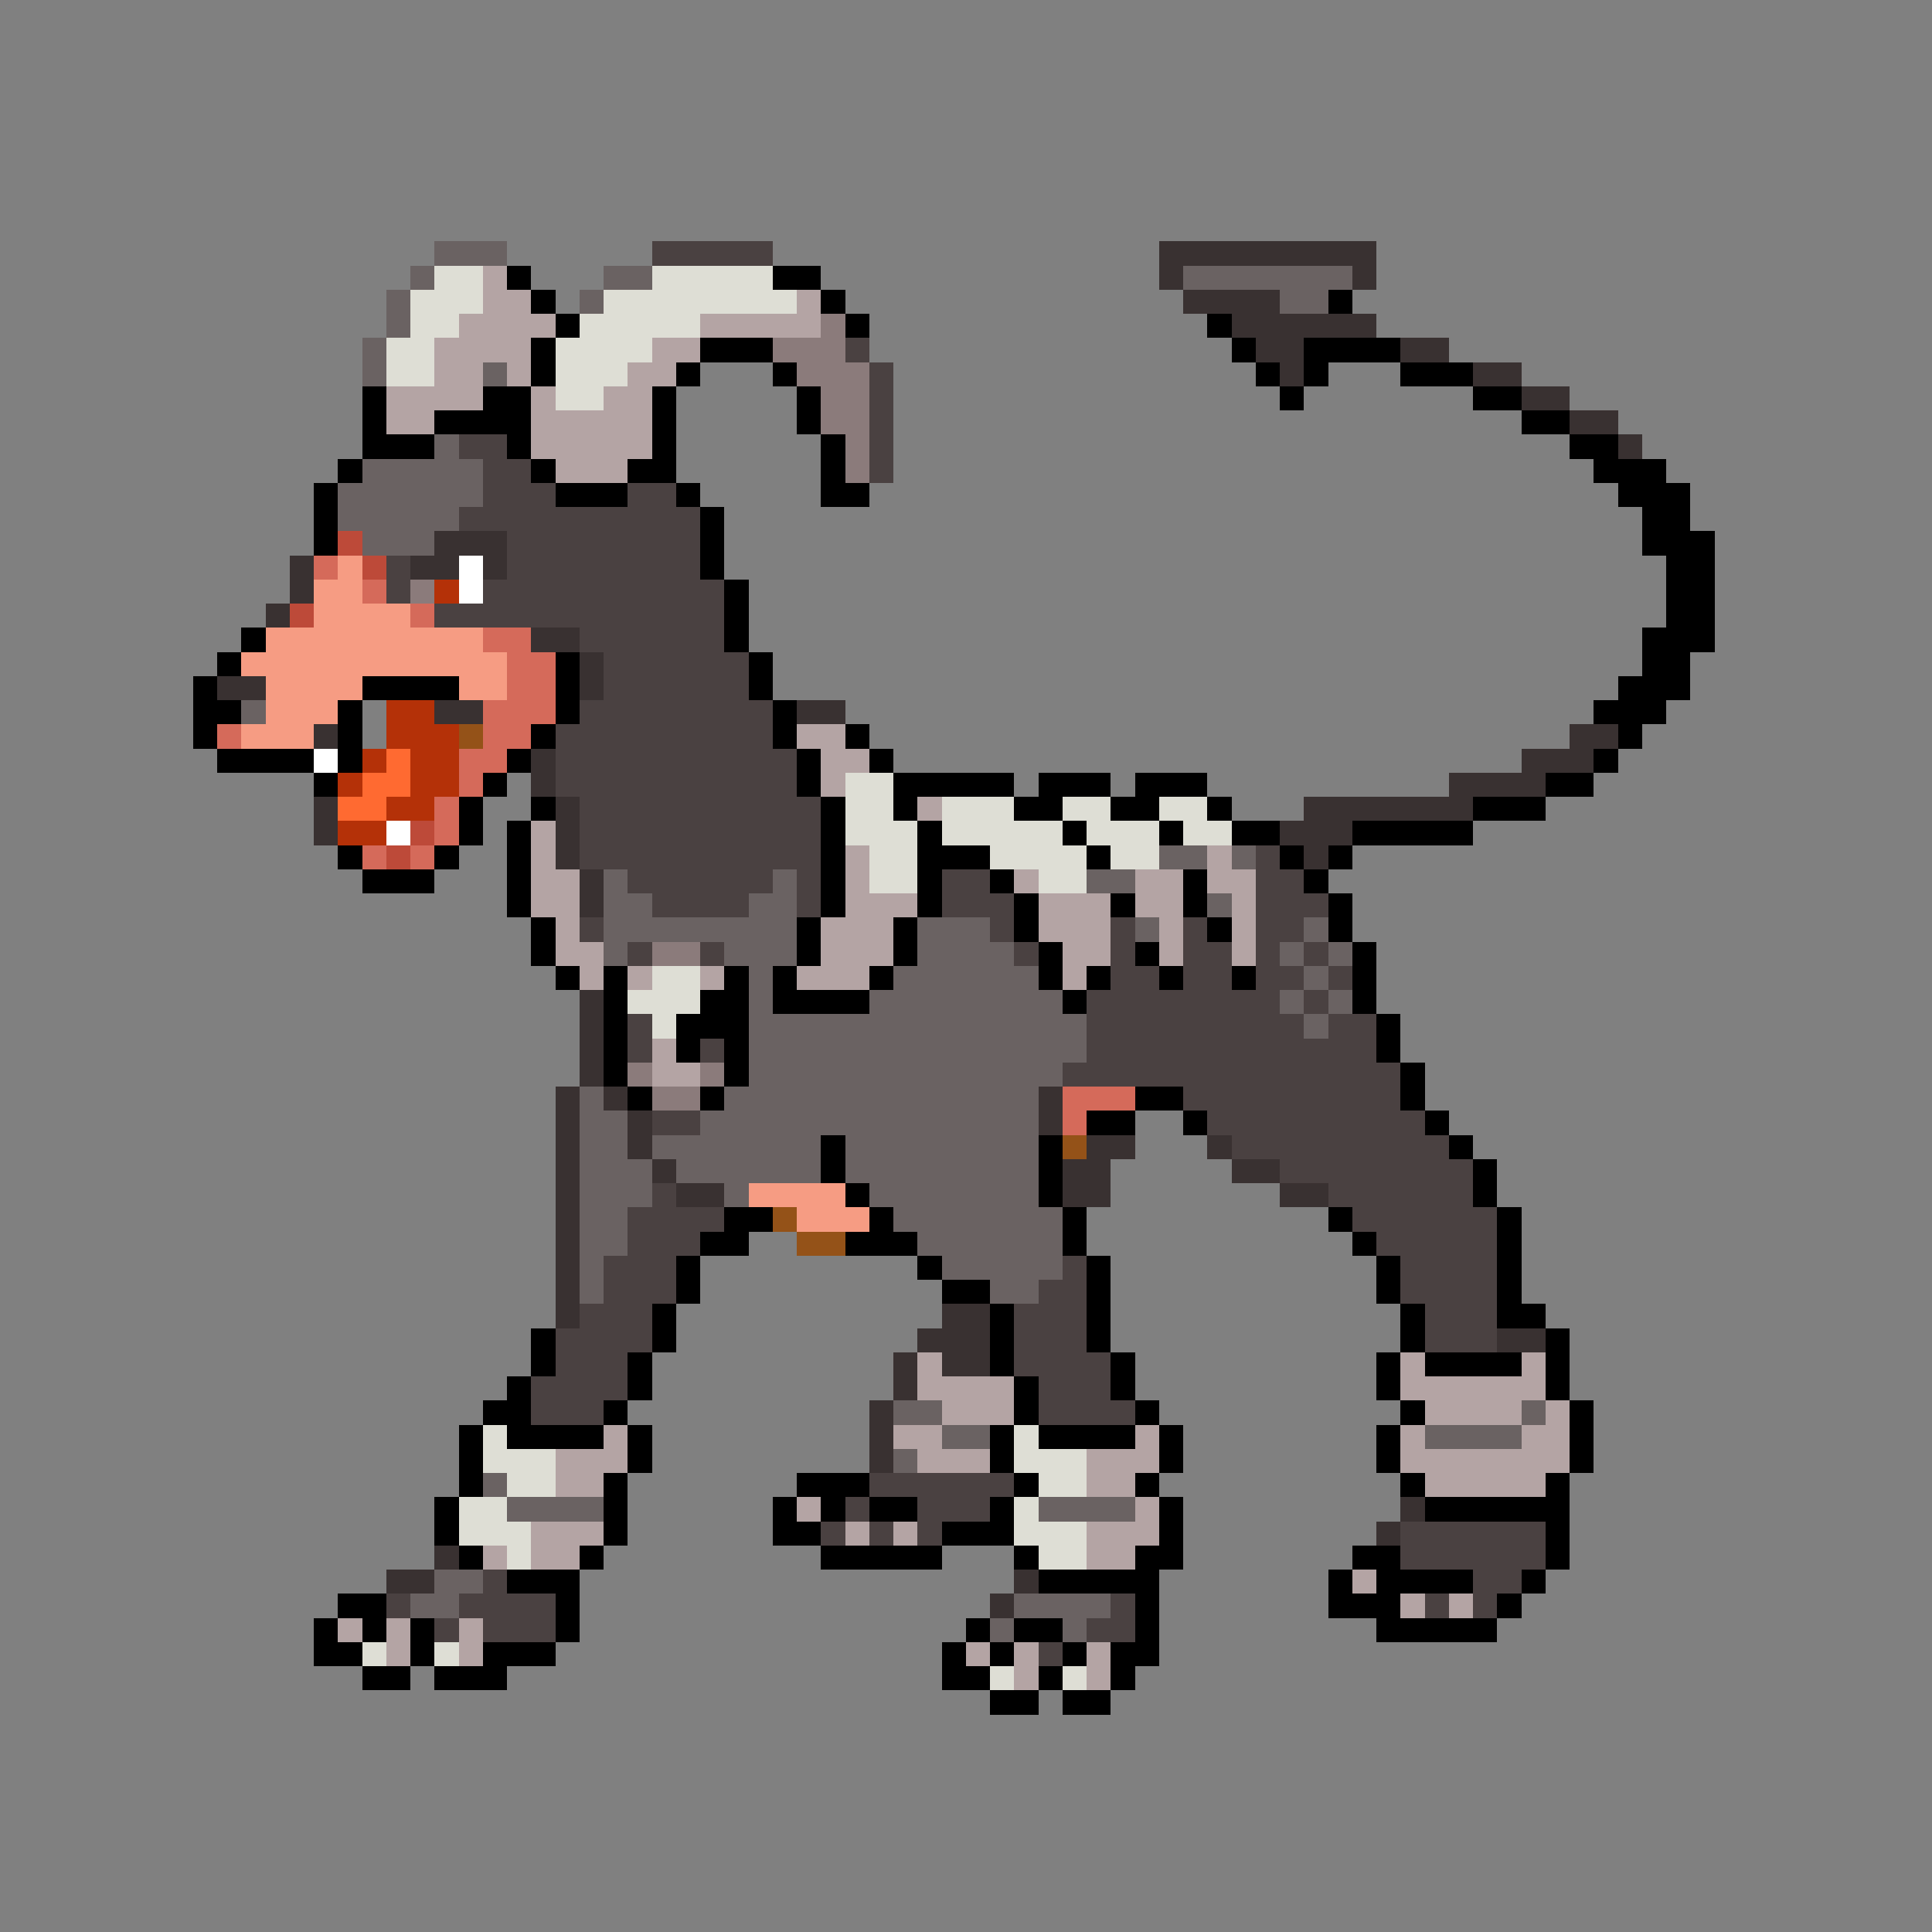 <svg xmlns="http://www.w3.org/2000/svg" viewBox="0 -0.5 80 80" shape-rendering="crispEdges">
<rect x="0" y="-0.5" width="80" height="80" fill="#808080" stroke="none"/>
<path stroke="#6a6262" d="M18 10h3M17 11h1M25 11h2M49 11h7M16 12h1M24 12h1M53 12h2M16 13h1M15 14h1M15 15h1M20 15h1M18 18h1M15 19h5M14 20h6M14 21h5M15 22h3M10 29h1M48 35h2M51 35h1M25 36h1M32 36h1M45 36h2M25 37h2M31 37h2M50 37h1M25 38h8M38 38h3M47 38h1M54 38h1M25 39h1M30 39h3M38 39h4M53 39h1M55 39h1M31 40h1M37 40h6M54 40h1M31 41h1M36 41h8M53 41h1M55 41h1M31 42h14M54 42h1M31 43h14M31 44h13M24 45h1M30 45h13M24 46h2M29 46h14M24 47h2M27 47h7M35 47h8M24 48h3M28 48h6M35 48h8M24 49h3M30 49h1M36 49h7M24 50h2M37 50h7M24 51h2M38 51h6M24 52h1M39 52h5M24 53h1M41 53h2M37 58h2M63 58h1M39 59h2M59 59h4M37 60h1M20 61h1M21 62h4M43 62h4M18 65h2M17 66h2M42 66h4M41 67h1M44 67h1" />
<path stroke="#4a4141" d="M27 10h5M35 14h1M36 15h1M36 16h1M36 17h1M19 18h2M36 18h1M20 19h2M36 19h1M20 20h3M26 20h2M19 21h10M21 22h8M16 23h1M21 23h8M16 24h1M20 24h10M18 25h12M24 26h6M25 27h6M25 28h6M24 29h8M23 30h9M23 31h10M23 32h10M24 33h10M24 34h10M24 35h10M52 35h1M26 36h6M33 36h1M39 36h2M52 36h2M27 37h4M33 37h1M39 37h3M52 37h3M24 38h1M41 38h1M46 38h1M49 38h1M52 38h2M26 39h1M29 39h1M42 39h1M46 39h1M49 39h2M52 39h1M54 39h1M46 40h2M49 40h2M52 40h2M55 40h1M45 41h8M54 41h1M26 42h1M45 42h9M55 42h2M26 43h1M29 43h1M45 43h12M44 44h14M49 45h9M27 46h2M50 46h9M51 47h9M53 48h8M27 49h1M55 49h6M26 50h4M56 50h6M26 51h3M57 51h5M25 52h3M44 52h1M58 52h4M25 53h3M43 53h2M58 53h4M24 54h3M42 54h3M59 54h3M23 55h4M42 55h3M59 55h3M23 56h3M42 56h4M22 57h4M43 57h3M22 58h3M43 58h4M36 61h6M35 62h1M38 62h3M34 63h1M36 63h1M38 63h1M58 63h6M58 64h6M20 65h1M61 65h2M16 66h1M19 66h4M46 66h1M59 66h1M61 66h1M18 67h1M20 67h3M45 67h2M43 68h1" />
<path stroke="#393131" d="M48 10h9M48 11h1M56 11h1M49 12h4M51 13h6M52 14h2M58 14h2M53 15h1M61 15h2M63 16h2M65 17h2M67 18h1M18 22h3M12 23h1M17 23h2M20 23h1M12 24h1M11 25h1M22 26h2M24 27h1M9 28h2M24 28h1M18 29h2M33 29h2M13 30h1M65 30h2M22 31h1M63 31h3M22 32h1M60 32h4M13 33h1M23 33h1M54 33h7M13 34h1M23 34h1M53 34h3M23 35h1M54 35h1M24 36h1M24 37h1M24 41h1M24 42h1M24 43h1M24 44h1M23 45h1M25 45h1M43 45h1M23 46h1M26 46h1M43 46h1M23 47h1M26 47h1M45 47h2M50 47h1M23 48h1M27 48h1M44 48h2M51 48h2M23 49h1M28 49h2M44 49h2M53 49h2M23 50h1M23 51h1M23 52h1M23 53h1M23 54h1M39 54h2M38 55h3M62 55h2M37 56h1M39 56h2M37 57h1M36 58h1M36 59h1M36 60h1M58 62h1M57 63h1M18 64h1M16 65h2M42 65h1M41 66h1" />
<path stroke="#deded5" d="M18 11h2M27 11h5M17 12h3M25 12h8M17 13h2M24 13h5M16 14h2M23 14h4M16 15h2M23 15h3M23 16h2M35 32h2M35 33h2M39 33h3M44 33h2M48 33h2M35 34h3M39 34h5M45 34h3M49 34h2M36 35h2M41 35h4M46 35h2M36 36h2M43 36h2M27 40h2M26 41h3M27 42h1M20 59h1M42 59h1M20 60h3M42 60h3M21 61h2M43 61h2M19 62h2M42 62h1M19 63h3M42 63h3M21 64h1M43 64h2M15 68h1M18 68h1M41 69h1M44 69h1" />
<path stroke="#b4a4a4" d="M20 11h1M20 12h2M33 12h1M19 13h4M29 13h5M18 14h4M27 14h2M18 15h2M21 15h1M26 15h2M16 16h4M22 16h1M25 16h2M16 17h2M22 17h5M22 18h5M23 19h3M33 30h2M34 31h2M34 32h1M38 33h1M22 34h1M22 35h1M35 35h1M50 35h1M22 36h2M35 36h1M42 36h1M47 36h2M50 36h2M22 37h2M35 37h3M43 37h3M47 37h2M51 37h1M23 38h1M34 38h3M43 38h3M48 38h1M51 38h1M23 39h2M34 39h3M44 39h2M48 39h1M51 39h1M24 40h1M26 40h1M29 40h1M33 40h3M44 40h1M27 43h1M27 44h2M38 56h1M58 56h1M63 56h1M38 57h4M58 57h6M39 58h3M59 58h4M64 58h1M25 59h1M37 59h2M47 59h1M58 59h1M63 59h2M23 60h3M38 60h3M45 60h3M58 60h7M23 61h2M45 61h2M59 61h5M33 62h1M47 62h1M22 63h3M35 63h1M37 63h1M45 63h3M20 64h1M22 64h2M45 64h2M56 65h1M58 66h1M60 66h1M14 67h1M16 67h1M19 67h1M16 68h1M19 68h1M40 68h1M42 68h1M45 68h1M42 69h1M45 69h1" />
<path stroke="#000000" d="M21 11h1M32 11h2M22 12h1M34 12h1M55 12h1M23 13h1M35 13h1M50 13h1M22 14h1M29 14h3M51 14h1M54 14h4M22 15h1M28 15h1M32 15h1M52 15h1M54 15h1M58 15h3M15 16h1M20 16h2M27 16h1M33 16h1M53 16h1M61 16h2M15 17h1M18 17h4M27 17h1M33 17h1M63 17h2M15 18h3M21 18h1M27 18h1M34 18h1M65 18h2M14 19h1M22 19h1M26 19h2M34 19h1M66 19h3M13 20h1M23 20h3M28 20h1M34 20h2M67 20h3M13 21h1M29 21h1M68 21h2M13 22h1M29 22h1M68 22h3M29 23h1M69 23h2M30 24h1M69 24h2M30 25h1M69 25h2M10 26h1M30 26h1M68 26h3M9 27h1M23 27h1M31 27h1M68 27h2M8 28h1M15 28h4M23 28h1M31 28h1M67 28h3M8 29h2M14 29h1M23 29h1M32 29h1M66 29h3M8 30h1M14 30h1M22 30h1M32 30h1M35 30h1M67 30h1M9 31h4M14 31h1M21 31h1M33 31h1M36 31h1M66 31h1M13 32h1M20 32h1M33 32h1M37 32h5M43 32h3M47 32h3M64 32h2M19 33h1M22 33h1M34 33h1M37 33h1M42 33h2M46 33h2M50 33h1M61 33h3M19 34h1M21 34h1M34 34h1M38 34h1M44 34h1M48 34h1M51 34h2M56 34h5M14 35h1M18 35h1M21 35h1M34 35h1M38 35h3M45 35h1M53 35h1M55 35h1M15 36h3M21 36h1M34 36h1M38 36h1M41 36h1M49 36h1M54 36h1M21 37h1M34 37h1M38 37h1M42 37h1M46 37h1M49 37h1M55 37h1M22 38h1M33 38h1M37 38h1M42 38h1M50 38h1M55 38h1M22 39h1M33 39h1M37 39h1M43 39h1M47 39h1M56 39h1M23 40h1M25 40h1M30 40h1M32 40h1M36 40h1M43 40h1M45 40h1M48 40h1M51 40h1M56 40h1M25 41h1M29 41h2M32 41h4M44 41h1M56 41h1M25 42h1M28 42h3M57 42h1M25 43h1M28 43h1M30 43h1M57 43h1M25 44h1M30 44h1M58 44h1M26 45h1M29 45h1M47 45h2M58 45h1M45 46h2M49 46h1M59 46h1M34 47h1M43 47h1M60 47h1M34 48h1M43 48h1M61 48h1M35 49h1M43 49h1M61 49h1M30 50h2M36 50h1M44 50h1M55 50h1M62 50h1M29 51h2M35 51h3M44 51h1M56 51h1M62 51h1M28 52h1M38 52h1M45 52h1M57 52h1M62 52h1M28 53h1M39 53h2M45 53h1M57 53h1M62 53h1M27 54h1M41 54h1M45 54h1M58 54h1M62 54h2M22 55h1M27 55h1M41 55h1M45 55h1M58 55h1M64 55h1M22 56h1M26 56h1M41 56h1M46 56h1M57 56h1M59 56h4M64 56h1M21 57h1M26 57h1M42 57h1M46 57h1M57 57h1M64 57h1M20 58h2M25 58h1M42 58h1M47 58h1M58 58h1M65 58h1M19 59h1M21 59h4M26 59h1M41 59h1M43 59h4M48 59h1M57 59h1M65 59h1M19 60h1M26 60h1M41 60h1M48 60h1M57 60h1M65 60h1M19 61h1M25 61h1M33 61h3M42 61h1M47 61h1M58 61h1M64 61h1M18 62h1M25 62h1M32 62h1M34 62h1M36 62h2M41 62h1M48 62h1M59 62h6M18 63h1M25 63h1M32 63h2M39 63h3M48 63h1M64 63h1M19 64h1M24 64h1M34 64h5M42 64h1M47 64h2M56 64h2M64 64h1M21 65h3M43 65h5M55 65h1M57 65h4M63 65h1M14 66h2M23 66h1M47 66h1M55 66h3M62 66h1M13 67h1M15 67h1M17 67h1M23 67h1M40 67h1M42 67h2M47 67h1M57 67h5M13 68h2M17 68h1M20 68h3M39 68h1M41 68h1M44 68h1M46 68h2M15 69h2M18 69h3M39 69h2M43 69h1M46 69h1M41 70h2M44 70h2" />
<path stroke="#8b7b7b" d="M34 13h1M32 14h3M33 15h3M34 16h2M34 17h2M35 18h1M35 19h1M17 24h1M27 39h2M26 44h1M29 44h1M27 45h2" />
<path stroke="#bd4a39" d="M14 22h1M15 23h1M12 25h1M17 34h1M16 35h1" />
<path stroke="#d56a5a" d="M13 23h1M15 24h1M17 25h1M20 26h2M21 27h2M21 28h2M20 29h3M9 30h1M20 30h2M19 31h2M19 32h1M18 33h1M18 34h1M15 35h1M17 35h1M44 45h3M44 46h1" />
<path stroke="#f69c83" d="M14 23h1M13 24h2M13 25h4M11 26h9M10 27h11M11 28h4M19 28h2M11 29h3M10 30h3M31 49h4M33 50h3" />
<path stroke="#ffffff" d="M19 23h1M19 24h1M13 31h1M16 34h1" />
<path stroke="#b43108" d="M18 24h1M16 29h2M16 30h3M15 31h1M17 31h2M14 32h1M17 32h2M16 33h2M14 34h2" />
<path stroke="#945218" d="M19 30h1M44 47h1M32 50h1M33 51h2" />
<path stroke="#ff6a31" d="M16 31h1M15 32h2M14 33h2" />
</svg>